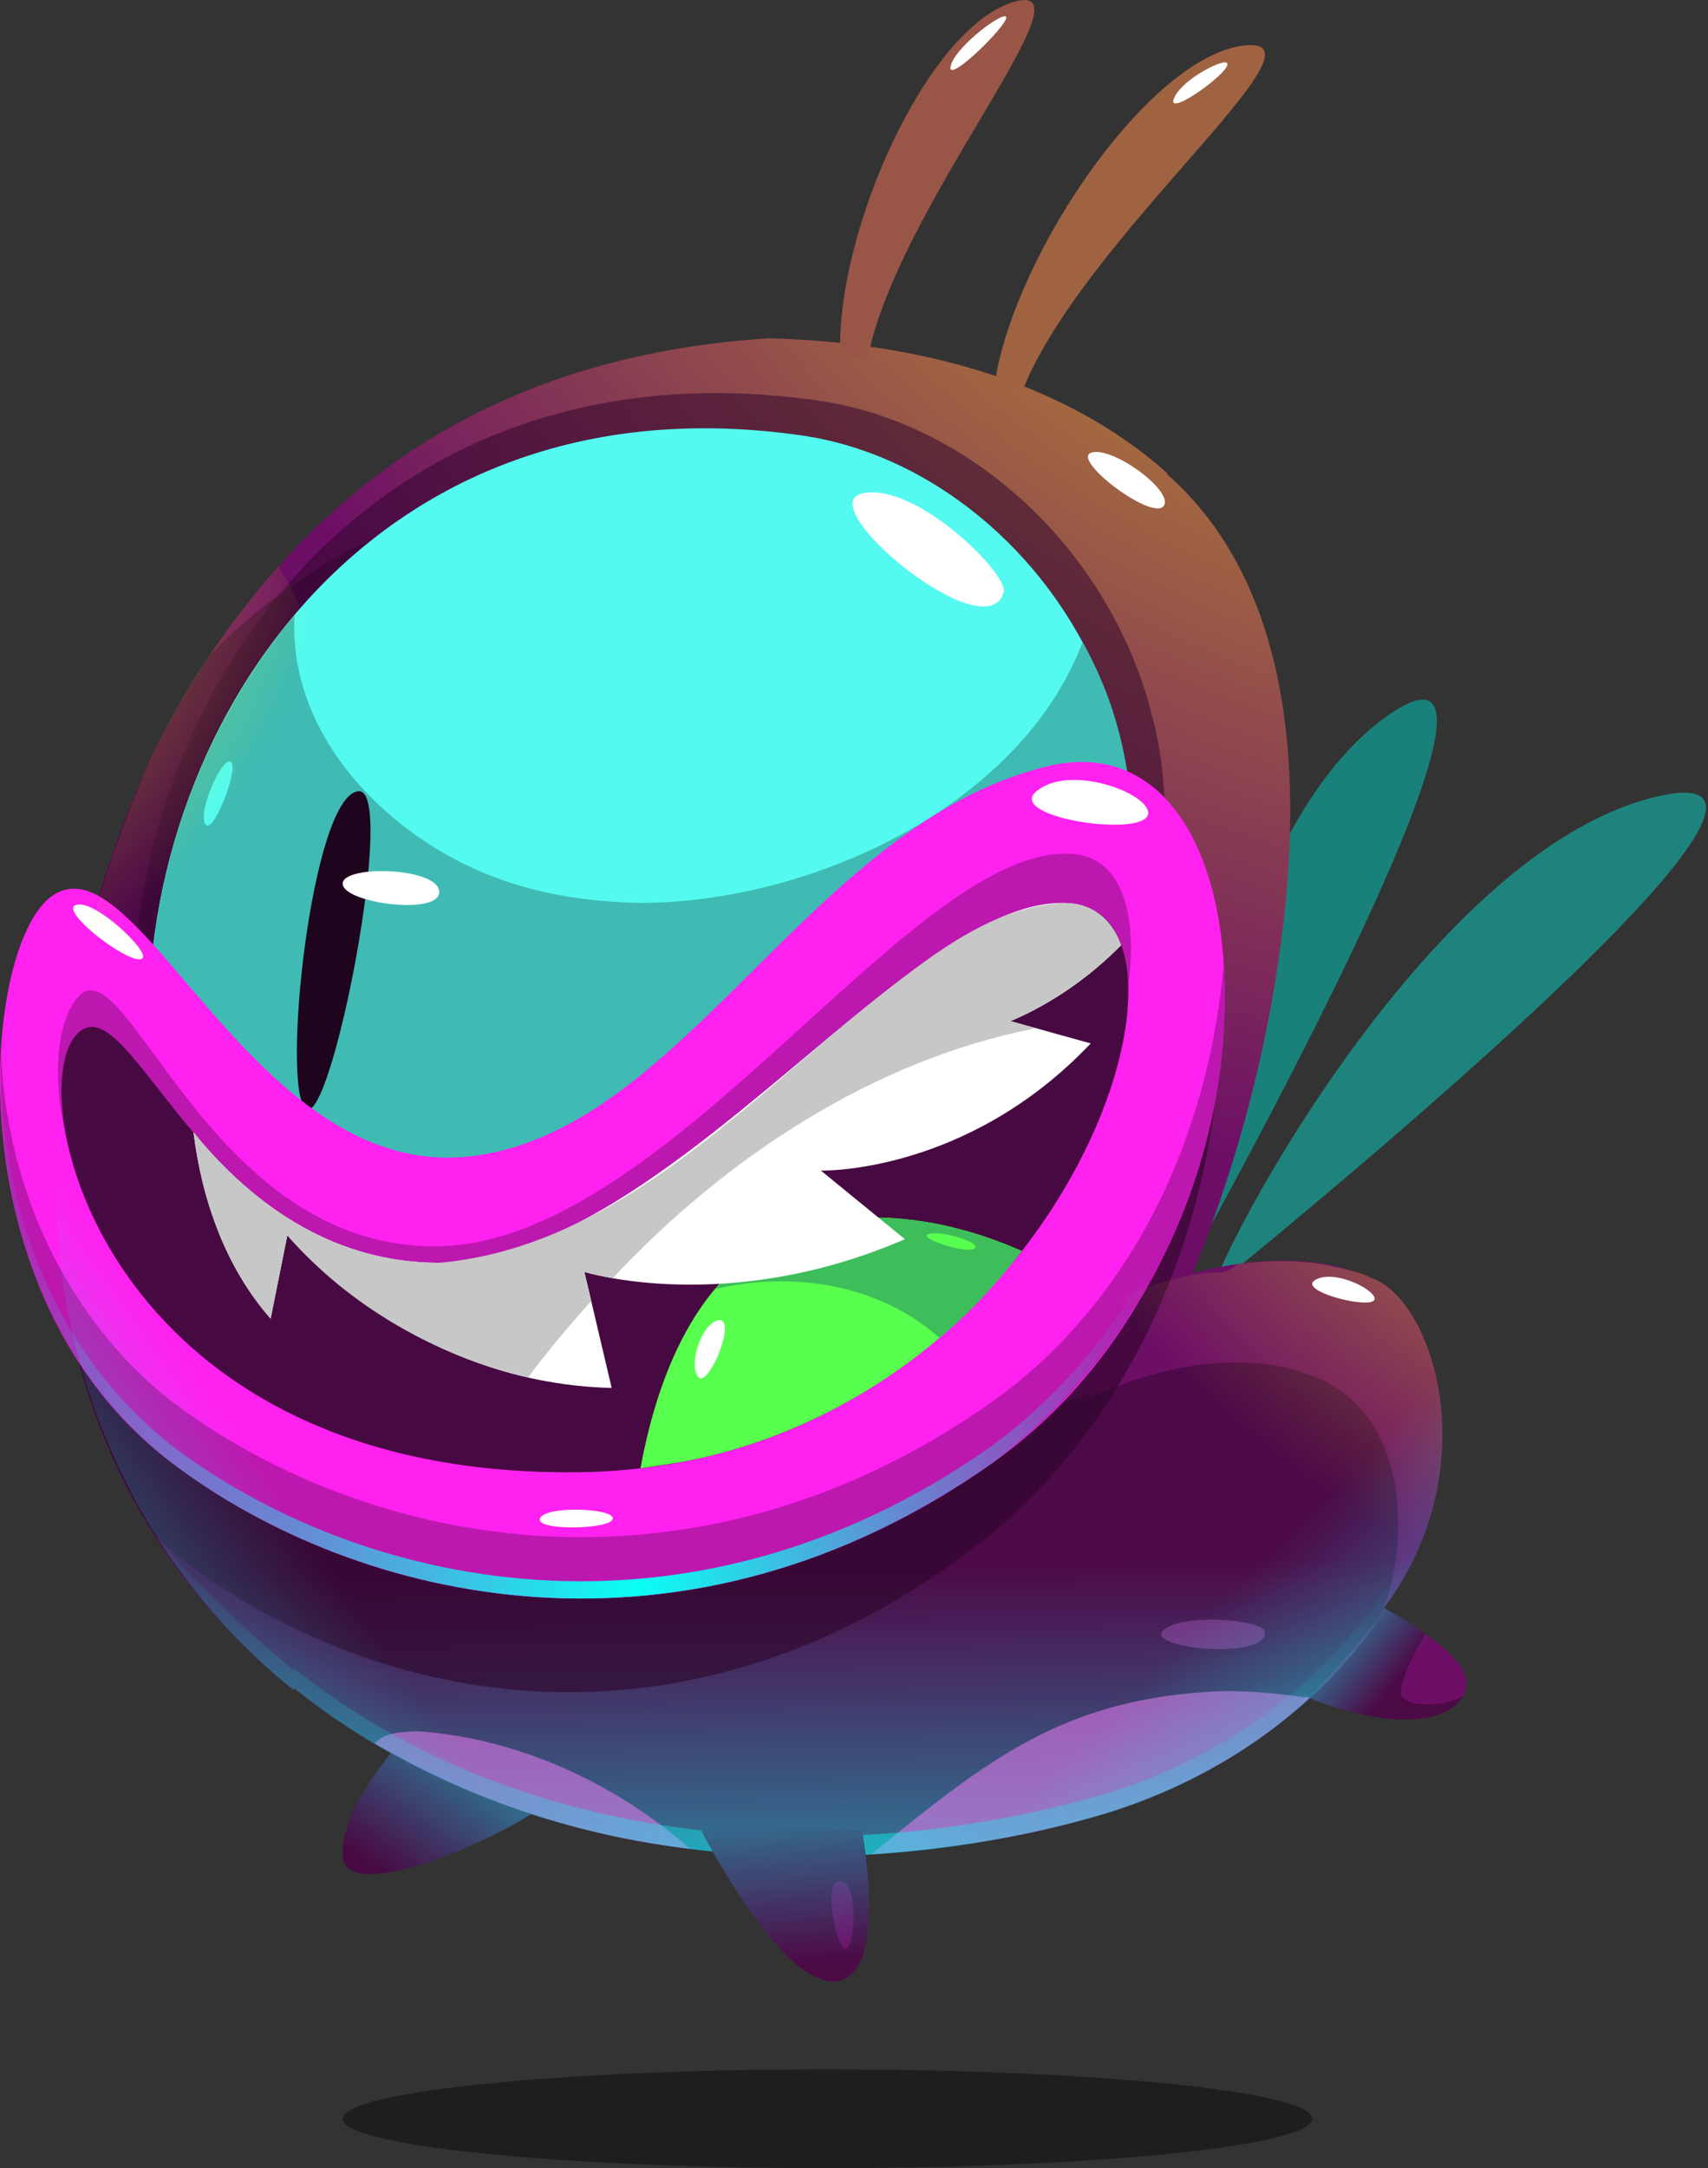 <?xml version="1.0" encoding="UTF-8" standalone="no"?>
<!DOCTYPE svg PUBLIC "-//W3C//DTD SVG 1.1//EN" "http://www.w3.org/Graphics/SVG/1.1/DTD/svg11.dtd">
<svg width="100%" height="100%" viewBox="0 0 350 444" version="1.1" xmlns="http://www.w3.org/2000/svg" xmlns:xlink="http://www.w3.org/1999/xlink" xml:space="preserve" xmlns:serif="http://www.serif.com/" style="fill-rule:evenodd;clip-rule:evenodd;stroke-linejoin:round;stroke-miterlimit:1.414;">
    <rect x="0" y="0" width="350" height="444" fill="#333333" stroke="none"/>
    <g transform="matrix(1,0,0,1,-1558,-909)">
        <g transform="matrix(1,0,0,1,1410.26,-1322.8)">
            <path d="M416.042,2579.5C430.645,2585.42 444.57,2585.67 447.885,2578.42C451.2,2571.16 430.44,2560.56 430.44,2560.56L416.042,2579.5Z" style="fill:rgb(76,10,71);fill-rule:nonzero;"/>
        </g>
        <g transform="matrix(1,0,0,1,1410.26,-1322.8)">
            <path d="M439.88,2566.43C443.294,2569.11 449.683,2573.29 447.885,2578.42L447.435,2579.19C444.734,2580.6 441.34,2581.07 438.308,2580.66C436.852,2580.46 435.869,2580.22 434.939,2579.1C434.788,2578.92 434.825,2578.64 434.768,2578.42C435.325,2574.11 437.69,2570.14 439.88,2566.43Z" style="fill:rgb(109,14,102);fill-rule:nonzero;"/>
        </g>
        <g transform="matrix(1,0,0,1,1410.26,-1322.8)">
            <path d="M388.183,2496.64C387.562,2482.54 398.225,2400.27 433.296,2377.53C468.367,2354.78 388.183,2496.64 388.183,2496.64Z" style="fill:rgb(1,205,192);fill-opacity:0.506;fill-rule:nonzero;"/>
        </g>
        <g transform="matrix(1,0,0,1,1410.26,-1322.8)">
            <path d="M396.318,2495.49C401.073,2481.33 443.518,2404.04 488.315,2394.68C533.112,2385.33 396.318,2495.49 396.318,2495.49Z" style="fill:rgb(2,255,239);fill-opacity:0.392;fill-rule:nonzero;"/>
        </g>
        <g transform="matrix(1,0,0,1,1410.26,-1322.8)">
            <path d="M416.042,2579.5C430.645,2585.42 444.57,2585.67 447.885,2578.42C451.2,2571.16 430.44,2560.56 430.44,2560.56L416.042,2579.5Z" style="fill:url(#_Linear1);fill-rule:nonzero;"/>
        </g>
        <g transform="matrix(1,0,0,1,1410.26,-1322.8)">
            <path d="M230.216,2588.08C230.216,2588.08 217.358,2601.58 217.985,2611.92C218.613,2622.26 251.228,2607.84 258.441,2601.88C265.654,2595.92 230.216,2588.08 230.216,2588.08Z" style="fill:rgb(72,10,68);fill-rule:nonzero;"/>
        </g>
        <g transform="matrix(1,0,0,1,1410.26,-1322.8)">
            <path d="M230.216,2588.08C230.216,2588.08 217.358,2601.58 217.985,2611.92C218.613,2622.26 251.228,2607.84 258.441,2601.88C265.654,2595.92 230.216,2588.08 230.216,2588.08Z" style="fill:url(#_Linear2);fill-rule:nonzero;"/>
        </g>
        <g transform="matrix(1,0,0,1,1410.26,-1322.8)">
            <path d="M393.141,2492.26C402.03,2490.06 411.554,2489.02 420.61,2490.88C422.79,2491.32 424.921,2492 427.029,2492.71C428.098,2493.07 429.09,2493.62 430.121,2494.08C442.223,2500.25 452.052,2533.84 431.031,2561.44L431.686,2561.32C417.912,2582.71 395.135,2597.4 370.907,2604.12C316.301,2619.12 253.283,2613.67 207.929,2577.44L207.99,2577.95C147.299,2528.91 150.059,2450.76 178.298,2387.83L178.2,2387.8C204.676,2334.81 245.75,2304.77 305.41,2301.07C334.128,2301.87 364.985,2309.03 386.937,2328.71L386.815,2328.83C412.288,2351.21 414.37,2389.29 410.759,2420.52C407.925,2445.03 401.511,2469.65 392.164,2492.53L393.141,2492.26Z" style="fill:rgb(109,14,102);fill-rule:nonzero;"/>
        </g>
        <g transform="matrix(1,0,0,1,1410.26,-1322.8)">
            <path d="M393.141,2492.26C402.03,2490.06 411.554,2489.02 420.61,2490.88C422.79,2491.32 424.921,2492 427.029,2492.71C428.098,2493.07 429.09,2493.62 430.121,2494.08C442.223,2500.25 452.052,2533.84 431.031,2561.44L431.686,2561.32C417.912,2582.71 395.135,2597.4 370.907,2604.12C316.301,2619.12 253.283,2613.67 207.929,2577.44L207.99,2577.95C147.299,2528.91 150.059,2450.76 178.298,2387.83L178.2,2387.8C204.676,2334.81 245.75,2304.77 305.41,2301.07C334.128,2301.87 364.985,2309.03 386.937,2328.71L386.815,2328.83C412.288,2351.21 414.37,2389.29 410.759,2420.52C407.925,2445.03 401.511,2469.65 392.164,2492.53L393.141,2492.26Z" style="fill:url(#_Radial3);fill-rule:nonzero;"/>
        </g>
        <g transform="matrix(1,0,0,1,1410.26,-1322.8)">
            <path d="M315.297,2313.81C216.639,2299.8 167.834,2385.82 175.769,2451.94C183.704,2518.06 310.007,2523.3 362.909,2459.8C415.81,2396.3 370.595,2321.67 315.297,2313.81Z" style="fill:rgb(48,6,45);fill-opacity:0.549;fill-rule:nonzero;"/>
        </g>
        <g transform="matrix(1,0,0,1,1410.26,-1322.8)">
            <path d="M406.944,2565.97C406.736,2563.38 389.436,2562.02 386.034,2565.74C382.633,2569.45 407.408,2571.78 406.944,2565.97Z" style="fill:rgb(218,76,214);fill-rule:nonzero;"/>
        </g>
        <g transform="matrix(1,0,0,1,1410.26,-1322.8)">
            <path d="M247.245,2333.03C244.292,2339.8 241.897,2346.79 239.857,2353.89C219.723,2427.24 246.543,2482.78 315.9,2511.33C334.805,2519.12 339.521,2520.75 347.406,2521.4C355.806,2522.17 363.803,2519.84 371.544,2516.87L371.053,2518.13C371.053,2518.13 395.293,2505.38 416.651,2513.5C438.009,2521.62 436.351,2550.88 430.269,2563.34C430.269,2563.34 422.539,2572.65 416.044,2579.47L415.252,2578.85L413.962,2581.39C401.515,2592.21 386.753,2599.73 370.907,2604.12C316.301,2619.12 253.284,2613.67 207.929,2577.45L207.99,2577.95C147.301,2528.91 150.062,2450.76 178.301,2387.83L178.222,2387.81C181.833,2380.06 186.309,2372.78 191.005,2365.65C206.508,2349.85 226.169,2339.35 247.245,2333.03Z" style="fill:rgb(52,7,49);fill-opacity:0.561;fill-rule:nonzero;"/>
        </g>
        <g transform="matrix(1,0,0,1,1410.26,-1322.8)">
            <path d="M393.141,2492.26C402.03,2490.06 411.554,2489.02 420.61,2490.88C422.79,2491.32 424.921,2492 427.029,2492.71C428.098,2493.07 429.09,2493.62 430.121,2494.08C442.223,2500.25 452.052,2533.84 431.031,2561.44L431.686,2561.32C417.912,2582.71 395.135,2597.4 370.907,2604.12C316.301,2619.12 253.283,2613.67 207.929,2577.44L207.99,2577.95C147.299,2528.91 150.059,2450.76 178.298,2387.83L178.2,2387.8C204.676,2334.81 245.75,2304.77 305.41,2301.07C334.128,2301.87 364.985,2309.03 386.937,2328.71L386.815,2328.83C412.288,2351.21 414.37,2389.29 410.759,2420.52C407.925,2445.03 401.511,2469.65 392.164,2492.53L393.141,2492.26Z" style="fill:url(#_Linear4);fill-rule:nonzero;"/>
        </g>
        <g transform="matrix(1,0,0,1,1410.26,-1322.8)">
            <path d="M397.39,2427.87C400.74,2471.23 384.762,2517.59 350.948,2545.87C288.401,2596.22 220.833,2580.61 182.055,2548.65L179.777,2546.62C162.211,2519.39 156.059,2485.58 160.094,2453.6C166.951,2461.94 174.693,2469.48 182.461,2476.95C214.392,2507.49 245.032,2519.45 276.386,2514.48C304.256,2510.06 332.212,2492.62 365.06,2461.26C365.138,2461.19 365.138,2461.19 365.215,2461.12C367.823,2458.62 370.516,2455.84 373.787,2452.32C375.614,2450.35 381.891,2443.47 382.335,2442.98C387.156,2437.76 392.035,2432.56 397.39,2427.87Z" style="fill:rgb(44,6,41);fill-opacity:0.604;fill-rule:nonzero;"/>
        </g>
        <g transform="matrix(1,0,0,1,1410.26,-1322.8)">
            <path d="M233.211,2586.3C253.7,2587.66 273.776,2596.87 289.155,2610.37C266.289,2607.76 244.365,2600.34 224.502,2588.79C226.742,2586.42 230.192,2586.48 233.211,2586.3Z" style="fill:rgb(253,130,255);fill-opacity:0.498;fill-rule:nonzero;"/>
        </g>
        <g transform="matrix(1,0,0,1,1410.26,-1322.8)">
            <path d="M397.773,2578.1C403.582,2577.97 409.358,2578.57 415.103,2579.35L416.042,2579.47C403.333,2591.36 387.602,2599.49 370.907,2604.12C356.357,2608.29 341.37,2610.4 326.309,2611.48C350.563,2591.75 365.887,2579.53 397.773,2578.1Z" style="fill:rgb(253,130,255);fill-opacity:0.498;fill-rule:nonzero;"/>
        </g>
        <g transform="matrix(1,0,0,1,1410.26,-1322.8)">
            <path d="M311.974,2320.96C217.963,2307.47 171.457,2390.28 179.019,2453.92C186.58,2517.56 306.933,2522.6 357.343,2461.48C407.753,2400.36 364.668,2328.52 311.974,2320.96Z" style="fill:rgb(84,250,239);fill-rule:nonzero;"/>
        </g>
        <g transform="matrix(1,0,0,1,1410.26,-1322.8)">
            <path d="M208.098,2357.76C206.633,2382.56 227.385,2403.25 249.053,2411.42C258.689,2415.05 268.733,2416.49 278.984,2416.69C313.408,2416.64 356.586,2397.36 369.577,2363.32C383.103,2387.11 382.644,2416.91 370.638,2441.14C367.012,2448.45 362.428,2455.11 357.343,2461.48C306.933,2522.6 186.58,2517.56 179.019,2453.92C175.322,2419.48 185.98,2384.34 208.098,2357.76Z" style="fill:rgb(63,187,179);fill-rule:nonzero;"/>
        </g>
        <g transform="matrix(1,0,0,1,1410.26,-1322.8)">
            <path d="M445.125,2519.77C445.565,2525.14 444.382,2530.47 443.211,2535.68C434.609,2569.49 404.039,2595.5 370.907,2604.12C316.301,2619.12 253.283,2613.67 207.929,2577.45L207.99,2577.95C196.938,2569.09 187.351,2558.52 179.749,2546.58C188.261,2556.56 197.938,2565.47 207.99,2573.88L207.929,2573.37C253.283,2609.6 316.301,2615.04 370.907,2600.05C404.039,2591.43 434.609,2565.41 443.211,2531.6C444.69,2525.02 443.938,2528.94 445.126,2519.77L445.125,2519.77Z" style="fill:url(#_Linear5);fill-rule:nonzero;"/>
        </g>
        <g transform="matrix(1,0,0,1,1410.26,-1322.8)">
            <path d="M221.149,2393.82C211.509,2394.86 205.251,2455.11 210.454,2458.87C215.657,2462.62 229.243,2392.96 221.149,2393.82Z" style="fill:rgb(30,4,28);fill-rule:nonzero;"/>
        </g>
        <g transform="matrix(1,0,0,1,1410.26,-1322.8)">
            <path d="M158.1,2415.49C175.827,2402 198.862,2472.75 243.114,2468.68C287.367,2464.62 313.17,2400.79 362.233,2388.74C411.296,2376.7 413.916,2486.98 351.196,2531.31C288.475,2575.64 221.096,2560.47 182.55,2531.04C138.078,2497.08 143.898,2426.3 158.1,2415.49Z" style="fill:rgb(255,33,239);fill-rule:nonzero;"/>
        </g>
        <g transform="matrix(1,0,0,1,1410.26,-1322.8)">
            <path d="M163.585,2436.11C173.608,2424.06 190.282,2488.06 237.875,2486.99C285.468,2485.91 335.449,2403.45 367.965,2406.7C400.481,2409.97 363.587,2531.92 265.791,2533.24C167.995,2534.55 150.075,2452.36 163.585,2436.11Z" style="fill:rgb(188,24,176);fill-rule:nonzero;"/>
        </g>
        <g transform="matrix(1,0,0,1,1410.26,-1322.8)">
            <path d="M163.795,2443.27C174.896,2433.14 190.089,2491.16 237.663,2490.39C285.237,2489.62 334.815,2413.62 367.337,2416.79C399.859,2419.96 363.55,2532.52 265.789,2533.27C168.028,2534.03 151.702,2454.3 163.795,2443.27Z" style="fill:rgb(71,9,66);fill-rule:nonzero;"/>
        </g>
        <g transform="matrix(1,0,0,1,1410.26,-1322.8)">
            <path d="M327.363,2481.11C337.669,2481.24 347.695,2483.83 357.094,2487.95C341.978,2507.95 319.861,2522.84 295.652,2529.3C288.87,2531.11 285.969,2531.4 278.984,2532.46C282.656,2512.43 291.629,2489.38 313.203,2483.12C319.645,2481.25 320.771,2481.53 327.363,2481.11Z" style="fill:rgb(89,255,78);fill-rule:nonzero;"/>
        </g>
        <g transform="matrix(1,0,0,1,1410.26,-1322.8)">
            <path d="M353.425,2353C354.385,2349.4 335.536,2330.53 324.509,2332.81C313.483,2335.1 350.093,2365.48 353.425,2353Z" style="fill:white;fill-rule:nonzero;"/>
        </g>
        <g transform="matrix(1,0,0,1,1410.26,-1322.8)">
            <path d="M327.363,2481.11C337.668,2481.24 347.695,2483.83 357.093,2487.95C352.069,2494.36 346.639,2500.62 340.249,2505.72C327.635,2494.67 310.256,2492.06 294.321,2495.75C299.088,2489.59 305.869,2485.47 313.203,2483.12C319.645,2481.25 320.771,2481.53 327.363,2481.11Z" style="fill:rgb(61,190,90);fill-rule:nonzero;"/>
        </g>
        <g transform="matrix(1,0,0,1,1410.26,-1322.8)">
            <path d="M367.337,2416.79C372.39,2417.29 375.845,2420.72 377.472,2425.36C371.011,2431.89 363.294,2437.3 354.821,2440.9L371.251,2445.46C345.798,2472.31 315.958,2471.5 315.958,2471.5L333.168,2485.55C296.597,2501.36 267.487,2492.24 267.487,2492.24L273.083,2516.01C231.472,2514.99 206.621,2484.74 206.621,2484.74L203.198,2501.83C193.917,2491.26 189.116,2477.49 187.391,2463.67C200.255,2479.43 216.833,2490.33 237.663,2490.39C285.237,2489.62 334.815,2413.62 367.337,2416.79Z" style="fill:white;fill-rule:nonzero;"/>
        </g>
        <g transform="matrix(1,0,0,1,1410.26,-1322.8)">
            <path d="M351.746,2309.34C356.129,2283.12 383.484,2243.21 402.768,2241.11C422.053,2239.01 369.057,2280.95 357.071,2312.3" style="fill:rgb(160,99,66);fill-rule:nonzero;"/>
        </g>
        <g transform="matrix(1,0,0,1,1410.26,-1322.8)">
            <path d="M319.92,2303.91C319.197,2279.17 337.575,2237.7 355.35,2232.23C373.125,2226.77 330.972,2274.81 325.484,2305.62" style="fill:rgb(153,86,71);fill-rule:nonzero;"/>
        </g>
        <g transform="matrix(1,0,0,1,1410.26,-1322.8)">
            <path d="M383.007,2397.98C382.253,2393.88 366.799,2388.29 360.13,2393.82C353.461,2399.34 384.068,2403.73 383.007,2397.98Z" style="fill:white;fill-rule:nonzero;"/>
        </g>
        <g transform="matrix(1,0,0,1,1410.26,-1322.8)">
            <path d="M398.491,2429.33C400.997,2468.17 382.509,2508.3 351.195,2531.31C288.475,2575.64 221.096,2560.47 182.55,2531.04C157.209,2511.46 146.477,2478.6 147.963,2447.42C148.992,2474.57 161.118,2501.53 182.55,2518.47C221.096,2547.9 288.475,2563.07 351.195,2518.74C380.089,2498.07 395.475,2464.1 398.491,2429.33Z" style="fill:rgb(188,24,176);fill-rule:nonzero;"/>
        </g>
        <g transform="matrix(1,0,0,1,1410.26,-1322.8)">
            <path d="M386.342,2335.15C387.705,2331.85 375.285,2322.96 371.28,2324.53C367.275,2326.09 384.688,2339.15 386.342,2335.15Z" style="fill:white;fill-rule:nonzero;"/>
        </g>
        <g transform="matrix(1,0,0,1,1410.26,-1322.8)">
            <path d="M399.042,2244.63C397.815,2244.06 389.486,2248.38 388.236,2252.16C386.986,2255.93 401.168,2245.63 399.042,2244.63Z" style="fill:white;fill-rule:nonzero;"/>
        </g>
        <g transform="matrix(1,0,0,1,1410.26,-1322.8)">
            <path d="M353.721,2235.14C352.062,2234.94 343.028,2241.95 342.517,2245.53C342.007,2249.12 355.841,2235.38 353.721,2235.14Z" style="fill:white;fill-rule:nonzero;"/>
        </g>
        <g transform="matrix(1,0,0,1,1410.26,-1322.8)">
            <path d="M290.922,2605.61C290.922,2605.61 306.996,2637.79 318.58,2637.52C330.164,2637.25 324.391,2606.68 324.391,2606.68L290.922,2605.61Z" style="fill:rgb(76,10,71);fill-rule:nonzero;"/>
        </g>
        <g transform="matrix(1,0,0,1,1410.26,-1322.8)">
            <path d="M317.306,2675.77C262.44,2675.77 217.963,2671.24 217.963,2665.66C217.963,2660.07 262.44,2655.54 317.306,2655.54C372.171,2655.54 416.648,2660.07 416.648,2665.66C416.648,2671.24 372.171,2675.77 317.306,2675.77Z" style="fill-opacity:0.408;fill-rule:nonzero;"/>
        </g>
        <g transform="matrix(1,0,0,1,1410.26,-1322.8)">
            <path d="M365.8,2416.7L367.337,2416.79C372.39,2417.29 375.845,2420.72 377.472,2425.36C371.011,2431.89 363.294,2437.3 354.821,2440.9L360.035,2442.35C326.511,2448.89 296.372,2468.93 273.291,2493.53C271.342,2493.18 269.384,2492.82 267.487,2492.24L268.894,2498.22C264.353,2503.22 260.005,2508.42 255.971,2513.84C237.348,2509.59 219.207,2499.27 206.621,2484.74L203.198,2501.83C193.917,2491.26 189.116,2477.49 187.391,2463.67C200.255,2479.43 216.833,2490.33 237.663,2490.39C274.387,2487.18 301.109,2456.75 328.527,2435.32C339.412,2426.8 351.471,2417.39 365.8,2416.7Z" style="fill:rgb(199,199,199);fill-rule:nonzero;"/>
        </g>
        <g transform="matrix(1,0,0,1,1410.26,-1322.8)">
            <path d="M237.729,2414.64C238.207,2409.38 217.963,2408.79 217.963,2412.74C217.963,2416.69 237.307,2419.28 237.729,2414.64Z" style="fill:white;fill-rule:nonzero;"/>
        </g>
        <g transform="matrix(1,0,0,1,1410.26,-1322.8)">
            <path d="M273.327,2542.75C273.441,2540.59 259.544,2540.07 258.382,2542.71C257.219,2545.34 273.207,2545.03 273.327,2542.75Z" style="fill:white;fill-rule:nonzero;"/>
        </g>
        <g transform="matrix(1,0,0,1,1410.26,-1322.8)">
            <path d="M194.361,2387.83C192.447,2388.7 188.176,2398.48 189.907,2400.68C191.639,2402.89 197.825,2386.25 194.361,2387.83Z" style="fill:rgb(84,250,239);fill-rule:nonzero;"/>
        </g>
        <g transform="matrix(1,0,0,1,1410.26,-1322.8)">
            <path d="M177.03,2427.87C177.87,2426.12 166.945,2415.8 163.282,2417.12C159.62,2418.45 175.763,2430.51 177.03,2427.87Z" style="fill:white;fill-rule:nonzero;"/>
        </g>
        <g transform="matrix(1,0,0,1,1410.26,-1322.8)">
            <path d="M320.92,2630.94C323.062,2630.78 323.764,2617.22 319.9,2616.99C316.035,2616.75 319.394,2631.06 320.92,2630.94Z" style="fill:rgb(109,14,102);fill-rule:nonzero;"/>
        </g>
        <g transform="matrix(1,0,0,1,1410.26,-1322.8)">
            <path d="M398.606,2431.73C400.437,2470.27 381.657,2508.11 351.195,2531.31C288.475,2575.64 221.096,2560.47 182.55,2531.03C158.667,2512.26 147.179,2481.5 147.868,2451.57C148.466,2480.81 159.429,2508.98 182.496,2527.5C221.042,2556.93 288.421,2572.11 351.141,2527.77C381.243,2505.38 398.525,2469.03 398.606,2431.73Z" style="fill:url(#_Linear6);fill-rule:nonzero;"/>
        </g>
        <g transform="matrix(1,0,0,1,1410.26,-1322.8)">
            <path d="M294.321,2502.36C291.201,2503.72 288.763,2511.68 290.922,2513.84C293.08,2516.01 299.487,2500.11 294.321,2502.36Z" style="fill:white;fill-rule:nonzero;"/>
        </g>
        <g transform="matrix(1,0,0,1,1410.26,-1322.8)">
            <path d="M160.268,2452.24C175.256,2461.94 191.574,2469.3 207.819,2476.6C236.565,2489.12 267.51,2499.43 286.935,2503.1C288.922,2503.48 291.198,2503.98 294.243,2504.71C295.707,2505.05 301.472,2506.46 302.808,2506.78C308.447,2508.12 312.754,2509.06 317.009,2509.81C325.932,2511.33 335.202,2512.43 344.124,2510.34C345.102,2510.81 346.131,2510.45 347.074,2510.23C349.725,2509.29 352.66,2508.1 356.363,2506.49C357.786,2505.87 359.251,2505.22 361.298,2504.31C361.84,2504.07 363.711,2503.23 363.815,2503.18C364.823,2502.73 365.599,2502.39 366.356,2502.05C369.611,2500.61 372.167,2499.5 374.63,2498.49C384.58,2494.4 391.957,2492.34 397.655,2492.34C399.083,2492.39 400.226,2491.57 401.247,2490.68L401.249,2490.68L403.033,2490.44L406.417,2490.16L409.072,2490.03L412.613,2490.06L416.28,2490.34L418.184,2490.57L423.051,2491.57C428.116,2493.01 425.771,2492.15 430.123,2494.08C442.225,2500.25 452.054,2533.84 431.033,2561.44L431.688,2561.32C417.914,2582.72 395.136,2597.4 370.907,2604.12C316.301,2619.12 253.284,2613.67 207.929,2577.45L207.99,2577.95L205.108,2575.56C169.051,2544.76 154.378,2498.91 160.268,2452.24Z" style="fill:url(#_Radial7);fill-rule:nonzero;"/>
        </g>
        <g transform="matrix(1,0,0,1,1410.26,-1322.8)">
            <path d="M204.787,2347.74C207.558,2352.1 209.6,2356.86 211.643,2361.59C218.972,2379.29 223.585,2401.21 223.767,2415.98C224.08,2441.35 211.329,2489.42 192.945,2528.97C189.626,2536.19 185.957,2543.26 182.04,2550.18C176.885,2542.08 175.266,2540.07 170.994,2530.65C150.221,2484.85 159.002,2432.42 178.298,2387.83L178.231,2387.81C185.121,2373.26 194.159,2359.81 204.787,2347.74Z" style="fill:url(#_Radial8);fill-rule:nonzero;"/>
        </g>
        <g transform="matrix(1,0,0,1,1410.26,-1322.8)">
            <path d="M160.266,2452.24C175.254,2461.94 191.572,2469.3 207.819,2476.6C236.565,2489.12 267.51,2499.43 286.935,2503.1C288.922,2503.48 291.197,2503.98 294.243,2504.71C295.707,2505.05 301.472,2506.46 302.808,2506.78C308.447,2508.12 312.754,2509.06 317.009,2509.81C325.932,2511.33 335.202,2512.43 344.124,2510.34C345.102,2510.81 346.131,2510.46 347.074,2510.23C349.725,2509.29 352.66,2508.1 356.363,2506.49C357.786,2505.87 359.251,2505.22 361.298,2504.31C361.84,2504.07 363.711,2503.23 363.815,2503.18C364.823,2502.73 365.599,2502.39 366.356,2502.05C369.611,2500.61 372.167,2499.5 374.63,2498.49C384.58,2494.4 391.957,2492.34 397.655,2492.34C399.111,2492.37 400.234,2491.67 401.247,2490.68C410.182,2489.28 418.44,2489.81 427.029,2492.71C428.098,2493.07 429.09,2493.62 430.121,2494.08C442.223,2500.25 452.052,2533.84 431.031,2561.44L431.686,2561.32C417.912,2582.72 395.136,2597.41 370.907,2604.12C316.301,2619.12 253.284,2613.67 207.929,2577.45L207.99,2577.95L205.108,2575.56C169.048,2544.76 154.376,2498.91 160.266,2452.24Z" style="fill:url(#_Linear9);fill-rule:nonzero;"/>
        </g>
        <g transform="matrix(1,0,0,1,1410.26,-1322.8)">
            <path d="M290.922,2605.61C290.922,2605.61 306.996,2637.79 318.58,2637.52C330.164,2637.25 324.391,2606.68 324.391,2606.68L290.922,2605.61Z" style="fill:url(#_Linear10);fill-rule:nonzero;"/>
        </g>
        <g transform="matrix(1,0,0,1,1410.26,-1322.8)">
            <path d="M160.266,2452.24C175.254,2461.94 191.572,2469.3 207.819,2476.6C236.565,2489.12 267.51,2499.43 286.935,2503.1C288.922,2503.48 291.197,2503.98 294.243,2504.71C295.707,2505.05 301.472,2506.46 302.808,2506.78C308.447,2508.12 312.754,2509.06 317.009,2509.81C325.932,2511.33 335.202,2512.43 344.124,2510.34C345.102,2510.81 346.131,2510.46 347.074,2510.23C349.725,2509.29 352.66,2508.1 356.363,2506.49C357.786,2505.87 359.251,2505.22 361.298,2504.31C361.84,2504.07 363.711,2503.23 363.815,2503.18C364.823,2502.73 365.599,2502.39 366.356,2502.05C369.611,2500.61 372.167,2499.5 374.63,2498.49C384.58,2494.4 391.957,2492.34 397.655,2492.34C399.111,2492.37 400.234,2491.67 401.247,2490.68C410.182,2489.28 418.44,2489.81 427.029,2492.71C428.098,2493.07 429.09,2493.62 430.121,2494.08C442.223,2500.25 452.052,2533.84 431.031,2561.44L431.686,2561.32C417.912,2582.72 395.136,2597.41 370.907,2604.12C316.301,2619.12 253.284,2613.67 207.929,2577.45L207.99,2577.95L205.108,2575.56C169.048,2544.76 154.376,2498.91 160.266,2452.24Z" style="fill:url(#_Linear11);fill-rule:nonzero;"/>
        </g>
        <g transform="matrix(1,0,0,1,1410.26,-1322.8)">
            <path d="M347.634,2487.21C348.021,2485.92 339.834,2483.6 337.862,2484.55C335.889,2485.5 347.096,2489 347.634,2487.21Z" style="fill:rgb(89,255,78);fill-rule:nonzero;"/>
        </g>
        <g transform="matrix(1,0,0,1,1410.26,-1322.8)">
            <path d="M429.378,2497.47C428.64,2495.36 420.623,2491.64 417.118,2493.99C413.614,2496.34 430.435,2500.48 429.378,2497.47Z" style="fill:white;fill-rule:nonzero;"/>
        </g>
    </g>
    <defs>
        <linearGradient id="_Linear1" x1="0" y1="0" x2="1" y2="0" gradientUnits="userSpaceOnUse" gradientTransform="matrix(27.368,22.374,-22.374,27.368,403.409,2557.61)"><stop offset="0" style="stop-color:rgb(10,255,245);stop-opacity:1"/><stop offset="1" style="stop-color:rgb(19,255,250);stop-opacity:0"/></linearGradient>
        <linearGradient id="_Linear2" x1="0" y1="0" x2="1" y2="0" gradientUnits="userSpaceOnUse" gradientTransform="matrix(-39.138,54.69,-54.69,-39.138,267.626,2562.04)"><stop offset="0" style="stop-color:rgb(10,255,245);stop-opacity:1"/><stop offset="1" style="stop-color:rgb(19,255,250);stop-opacity:0"/></linearGradient>
        <radialGradient id="_Radial3" cx="0" cy="0" r="1" gradientUnits="userSpaceOnUse" gradientTransform="matrix(335.597,0,0,335.597,487.994,2144.94)"><stop offset="0" style="stop-color:rgb(251,255,0);stop-opacity:1"/><stop offset="1" style="stop-color:rgb(253,255,0);stop-opacity:0"/></radialGradient>
        <linearGradient id="_Linear4" x1="0" y1="0" x2="1" y2="0" gradientUnits="userSpaceOnUse" gradientTransform="matrix(-3.127,-139.642,139.642,-3.127,284.42,2693.38)"><stop offset="0" style="stop-color:rgb(10,255,245);stop-opacity:1"/><stop offset="1" style="stop-color:rgb(19,255,250);stop-opacity:0"/></linearGradient>
        <linearGradient id="_Linear5" x1="0" y1="0" x2="1" y2="0" gradientUnits="userSpaceOnUse" gradientTransform="matrix(-267.372,-0.961,0.961,-267.372,436.154,2583.28)"><stop offset="0" style="stop-color:rgb(5,255,242);stop-opacity:0"/><stop offset="0.44" style="stop-color:rgb(10,255,245);stop-opacity:0.471"/><stop offset="1" style="stop-color:rgb(19,255,250);stop-opacity:0"/></linearGradient>
        <linearGradient id="_Linear6" x1="0" y1="0" x2="1" y2="0" gradientUnits="userSpaceOnUse" gradientTransform="matrix(-240.854,5.135,-5.135,-240.854,383.431,2532.31)"><stop offset="0" style="stop-color:rgb(5,255,242);stop-opacity:0"/><stop offset="0.44" style="stop-color:rgb(10,255,245);stop-opacity:1"/><stop offset="1" style="stop-color:rgb(19,255,250);stop-opacity:0"/></linearGradient>
        <radialGradient id="_Radial7" cx="0" cy="0" r="1" gradientUnits="userSpaceOnUse" gradientTransform="matrix(173.27,0,0,173.27,513.557,2392.05)"><stop offset="0" style="stop-color:rgb(251,255,0);stop-opacity:1"/><stop offset="1" style="stop-color:rgb(253,255,0);stop-opacity:0"/></radialGradient>
        <radialGradient id="_Radial8" cx="0" cy="0" r="1" gradientUnits="userSpaceOnUse" gradientTransform="matrix(130.381,0,0,130.381,87.267,2322.92)"><stop offset="0" style="stop-color:rgb(251,255,0);stop-opacity:1"/><stop offset="1" style="stop-color:rgb(253,255,0);stop-opacity:0"/></radialGradient>
        <linearGradient id="_Linear9" x1="0" y1="0" x2="1" y2="0" gradientUnits="userSpaceOnUse" gradientTransform="matrix(109.863,-76.771,76.771,109.863,91.376,2609.14)"><stop offset="0" style="stop-color:rgb(10,255,245);stop-opacity:1"/><stop offset="1" style="stop-color:rgb(19,255,250);stop-opacity:0"/></linearGradient>
        <linearGradient id="_Linear10" x1="0" y1="0" x2="1" y2="0" gradientUnits="userSpaceOnUse" gradientTransform="matrix(5.359,73.275,-73.275,5.359,304.758,2560.45)"><stop offset="0" style="stop-color:rgb(10,255,245);stop-opacity:1"/><stop offset="1" style="stop-color:rgb(19,255,250);stop-opacity:0"/></linearGradient>
        <linearGradient id="_Linear11" x1="0" y1="0" x2="1" y2="0" gradientUnits="userSpaceOnUse" gradientTransform="matrix(-83.261,-82.645,82.645,-83.261,505.206,2618.49)"><stop offset="0" style="stop-color:rgb(10,255,245);stop-opacity:1"/><stop offset="1" style="stop-color:rgb(19,255,250);stop-opacity:0"/></linearGradient>
    </defs>
</svg>
